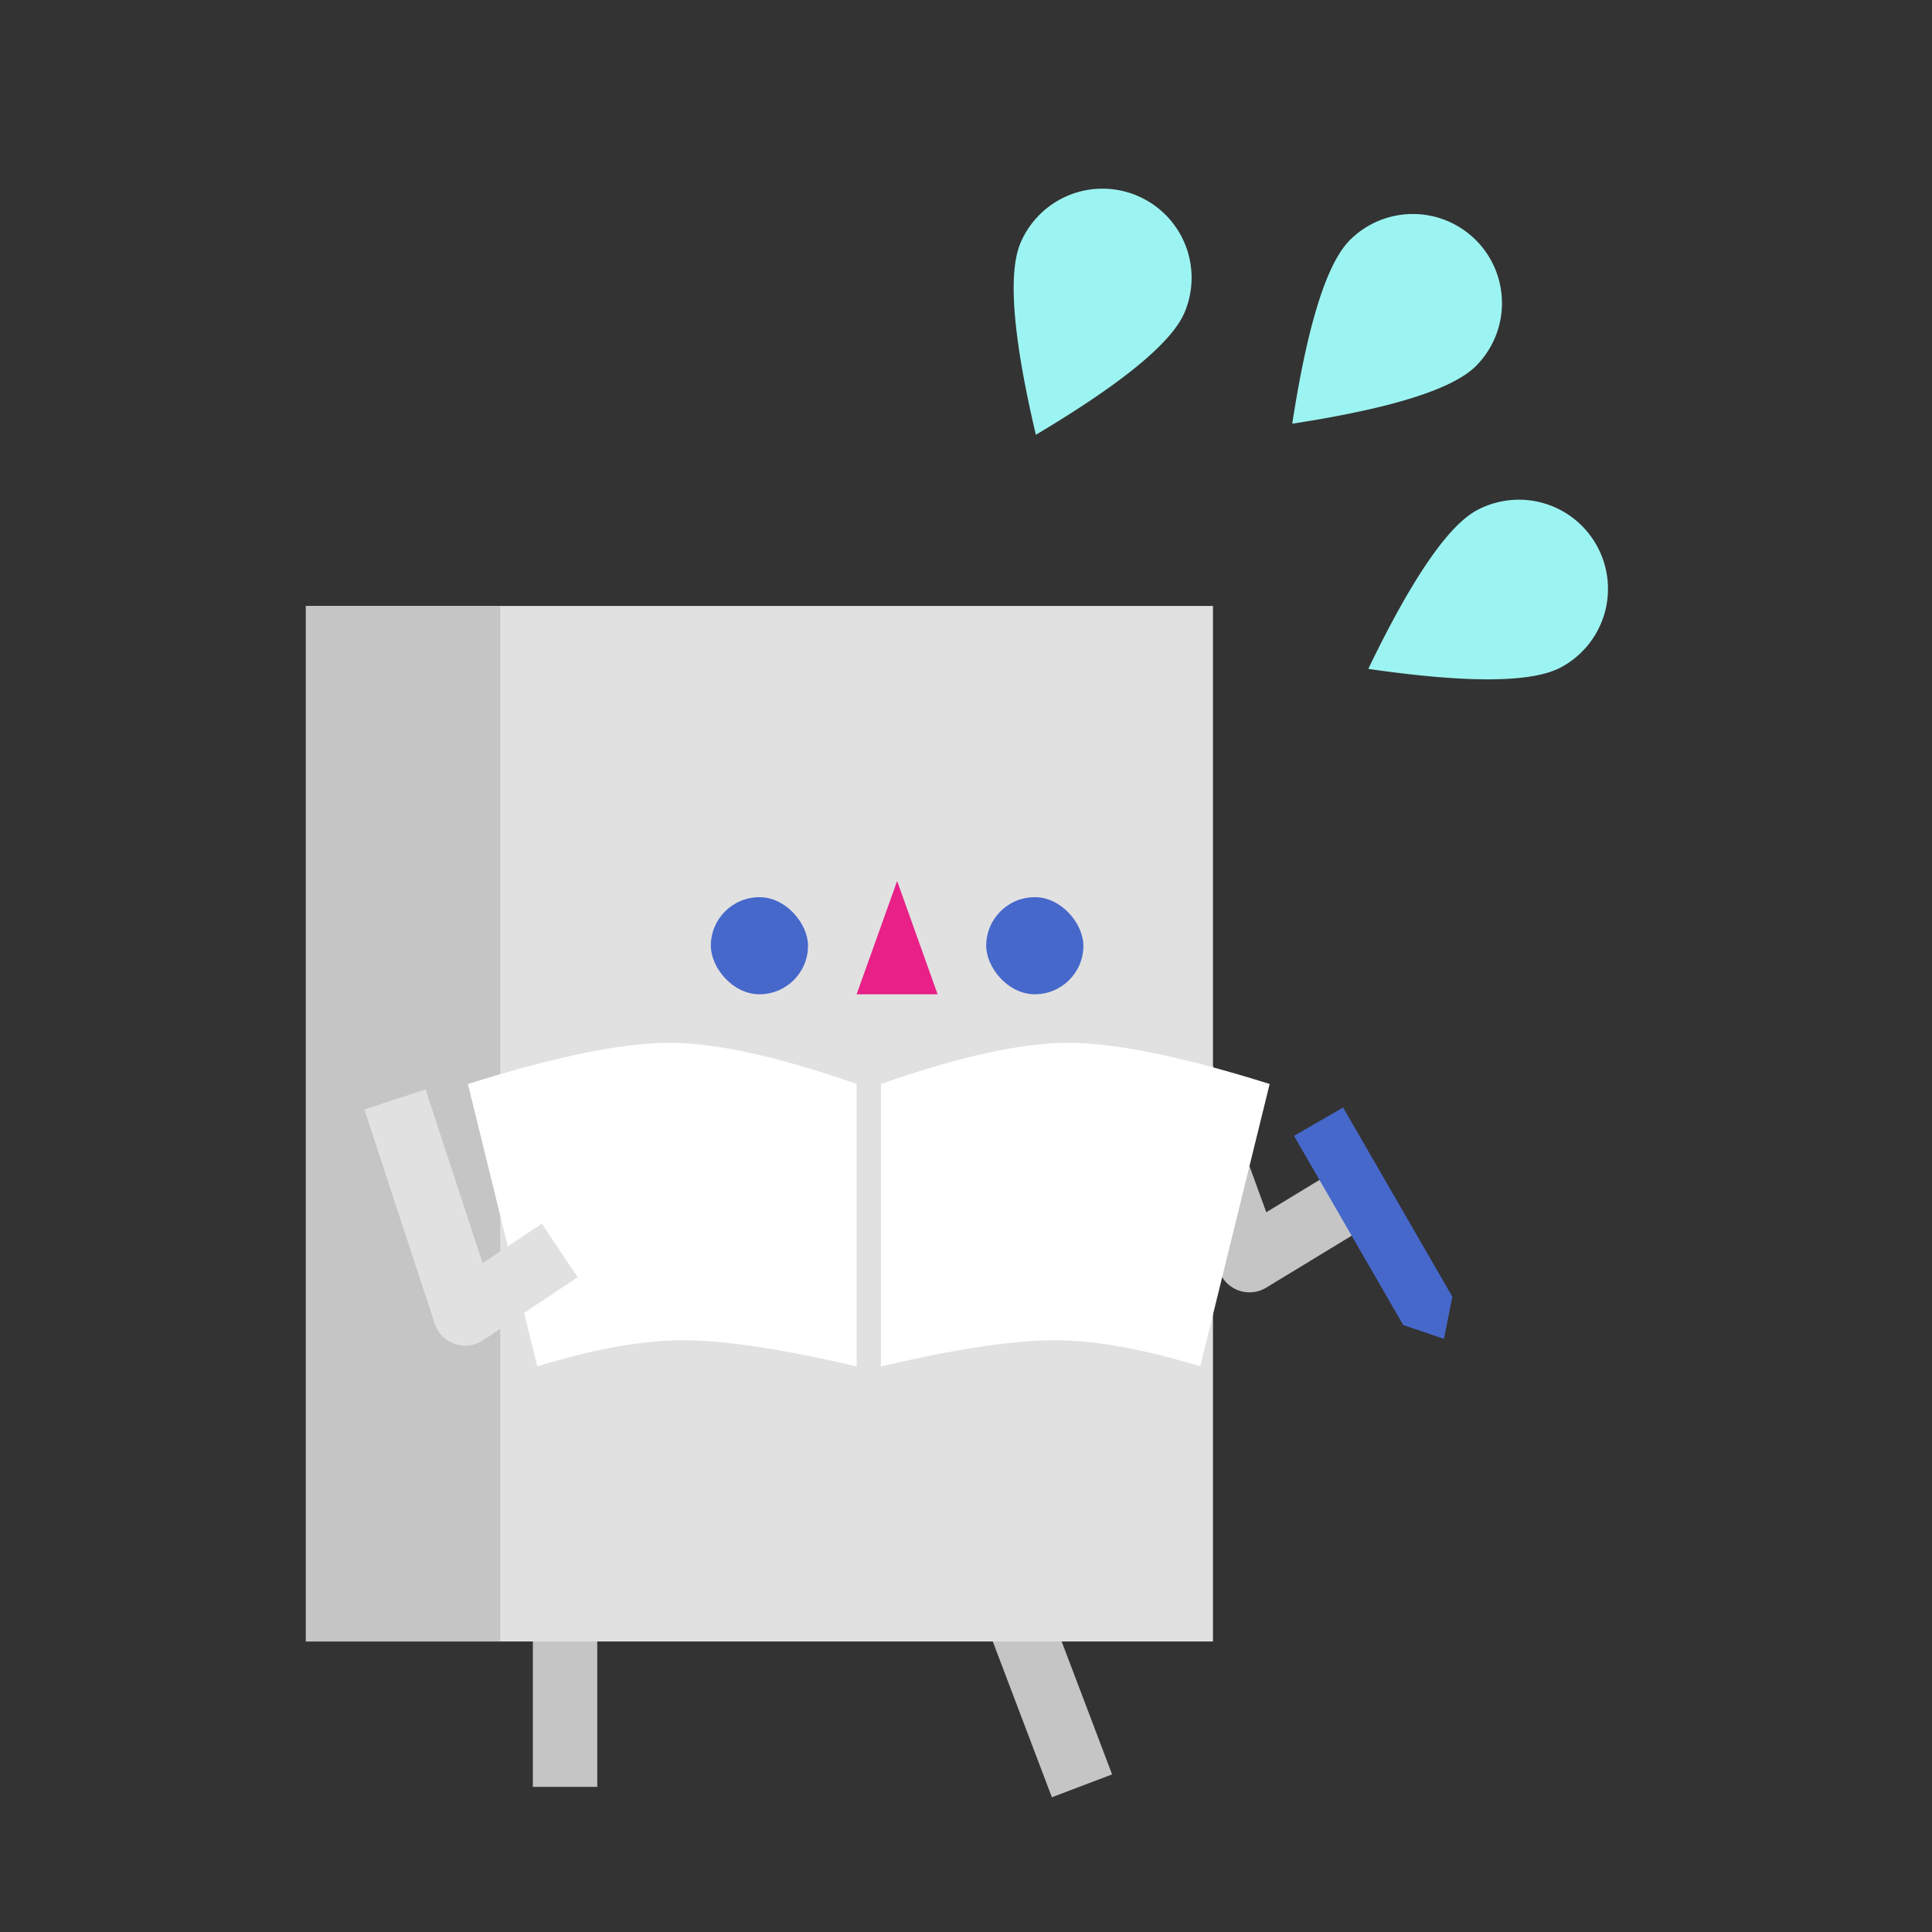 <svg xmlns="http://www.w3.org/2000/svg" width="120" height="120" viewBox="0 0 120 120">
    <rect x="0" y="0" width="120" height="120" fill="#333333" stroke="none"/>
    <g fill="none" fill-rule="evenodd">
        <path stroke="#C5C5C5" stroke-linejoin="round" stroke-width="4" d="M35.097 93.915v17.07M60.752 93.915l6.452 17.006M83.265 74.831l-5.658 3.439-5.286-14.504"/>
        <path fill="#E1E1E1" d="M19 37.637h56.339v64.318H19z"/>
        <path fill="#C5C5C5" d="M19 37.637h12.073v64.318H19z"/>
        <g transform="translate(44.152 54.721)">
            <path fill="#E82087" d="M11.57 0l2.515 7.035h-5.03z"/>
            <rect width="6.036" height="6.03" y="1.005" fill="#4668CB" rx="3.015"/>
            <rect width="6.036" height="6.03" x="17.103" y="1.005" fill="#4668CB" rx="3.015"/>
        </g>
        <path fill="#FFF" d="M29.06 67.328c5.436-1.705 9.603-2.557 12.505-2.557 2.9 0 6.781.852 11.641 2.557V84.87c-4.647-1.084-8.235-1.625-10.761-1.625-2.527 0-5.551.541-9.073 1.625l-4.311-17.543zM78.86 67.328c-5.434-1.705-9.602-2.557-12.503-2.557s-6.782.852-11.642 2.557V84.87c4.648-1.084 8.235-1.625 10.762-1.625 2.527 0 5.55.541 9.072 1.625l4.312-17.543z"/>
        <path fill="#4668CB" d="M83.423 68.79l-3.05 1.76 6.784 11.75 2.53.86.52-2.62z"/>
        <path stroke="#E1E1E1" stroke-linejoin="round" stroke-width="4" d="M24.533 68.289l4.364 13.292 5.869-3.914"/>
        <g fill="#9CF4F2">
            <path d="M70.64 12.16a5.53 5.53 0 0 1 2.934 7.25c-.795 1.873-3.873 4.405-9.235 7.594-1.43-6.072-1.747-10.045-.952-11.918a5.53 5.53 0 0 1 7.254-2.926zM91.668 14.913a5.53 5.53 0 0 1 .004 7.822c-1.44 1.439-5.242 2.633-11.408 3.582.95-6.166 2.143-9.969 3.583-11.408a5.53 5.53 0 0 1 7.82.004zM99.226 33.975a5.53 5.53 0 0 1-2.282 7.48c-1.797.956-5.783.986-11.957.091 2.71-5.62 4.964-8.906 6.761-9.862a5.53 5.53 0 0 1 7.478 2.29z"/>
        </g>
    </g>
</svg>
